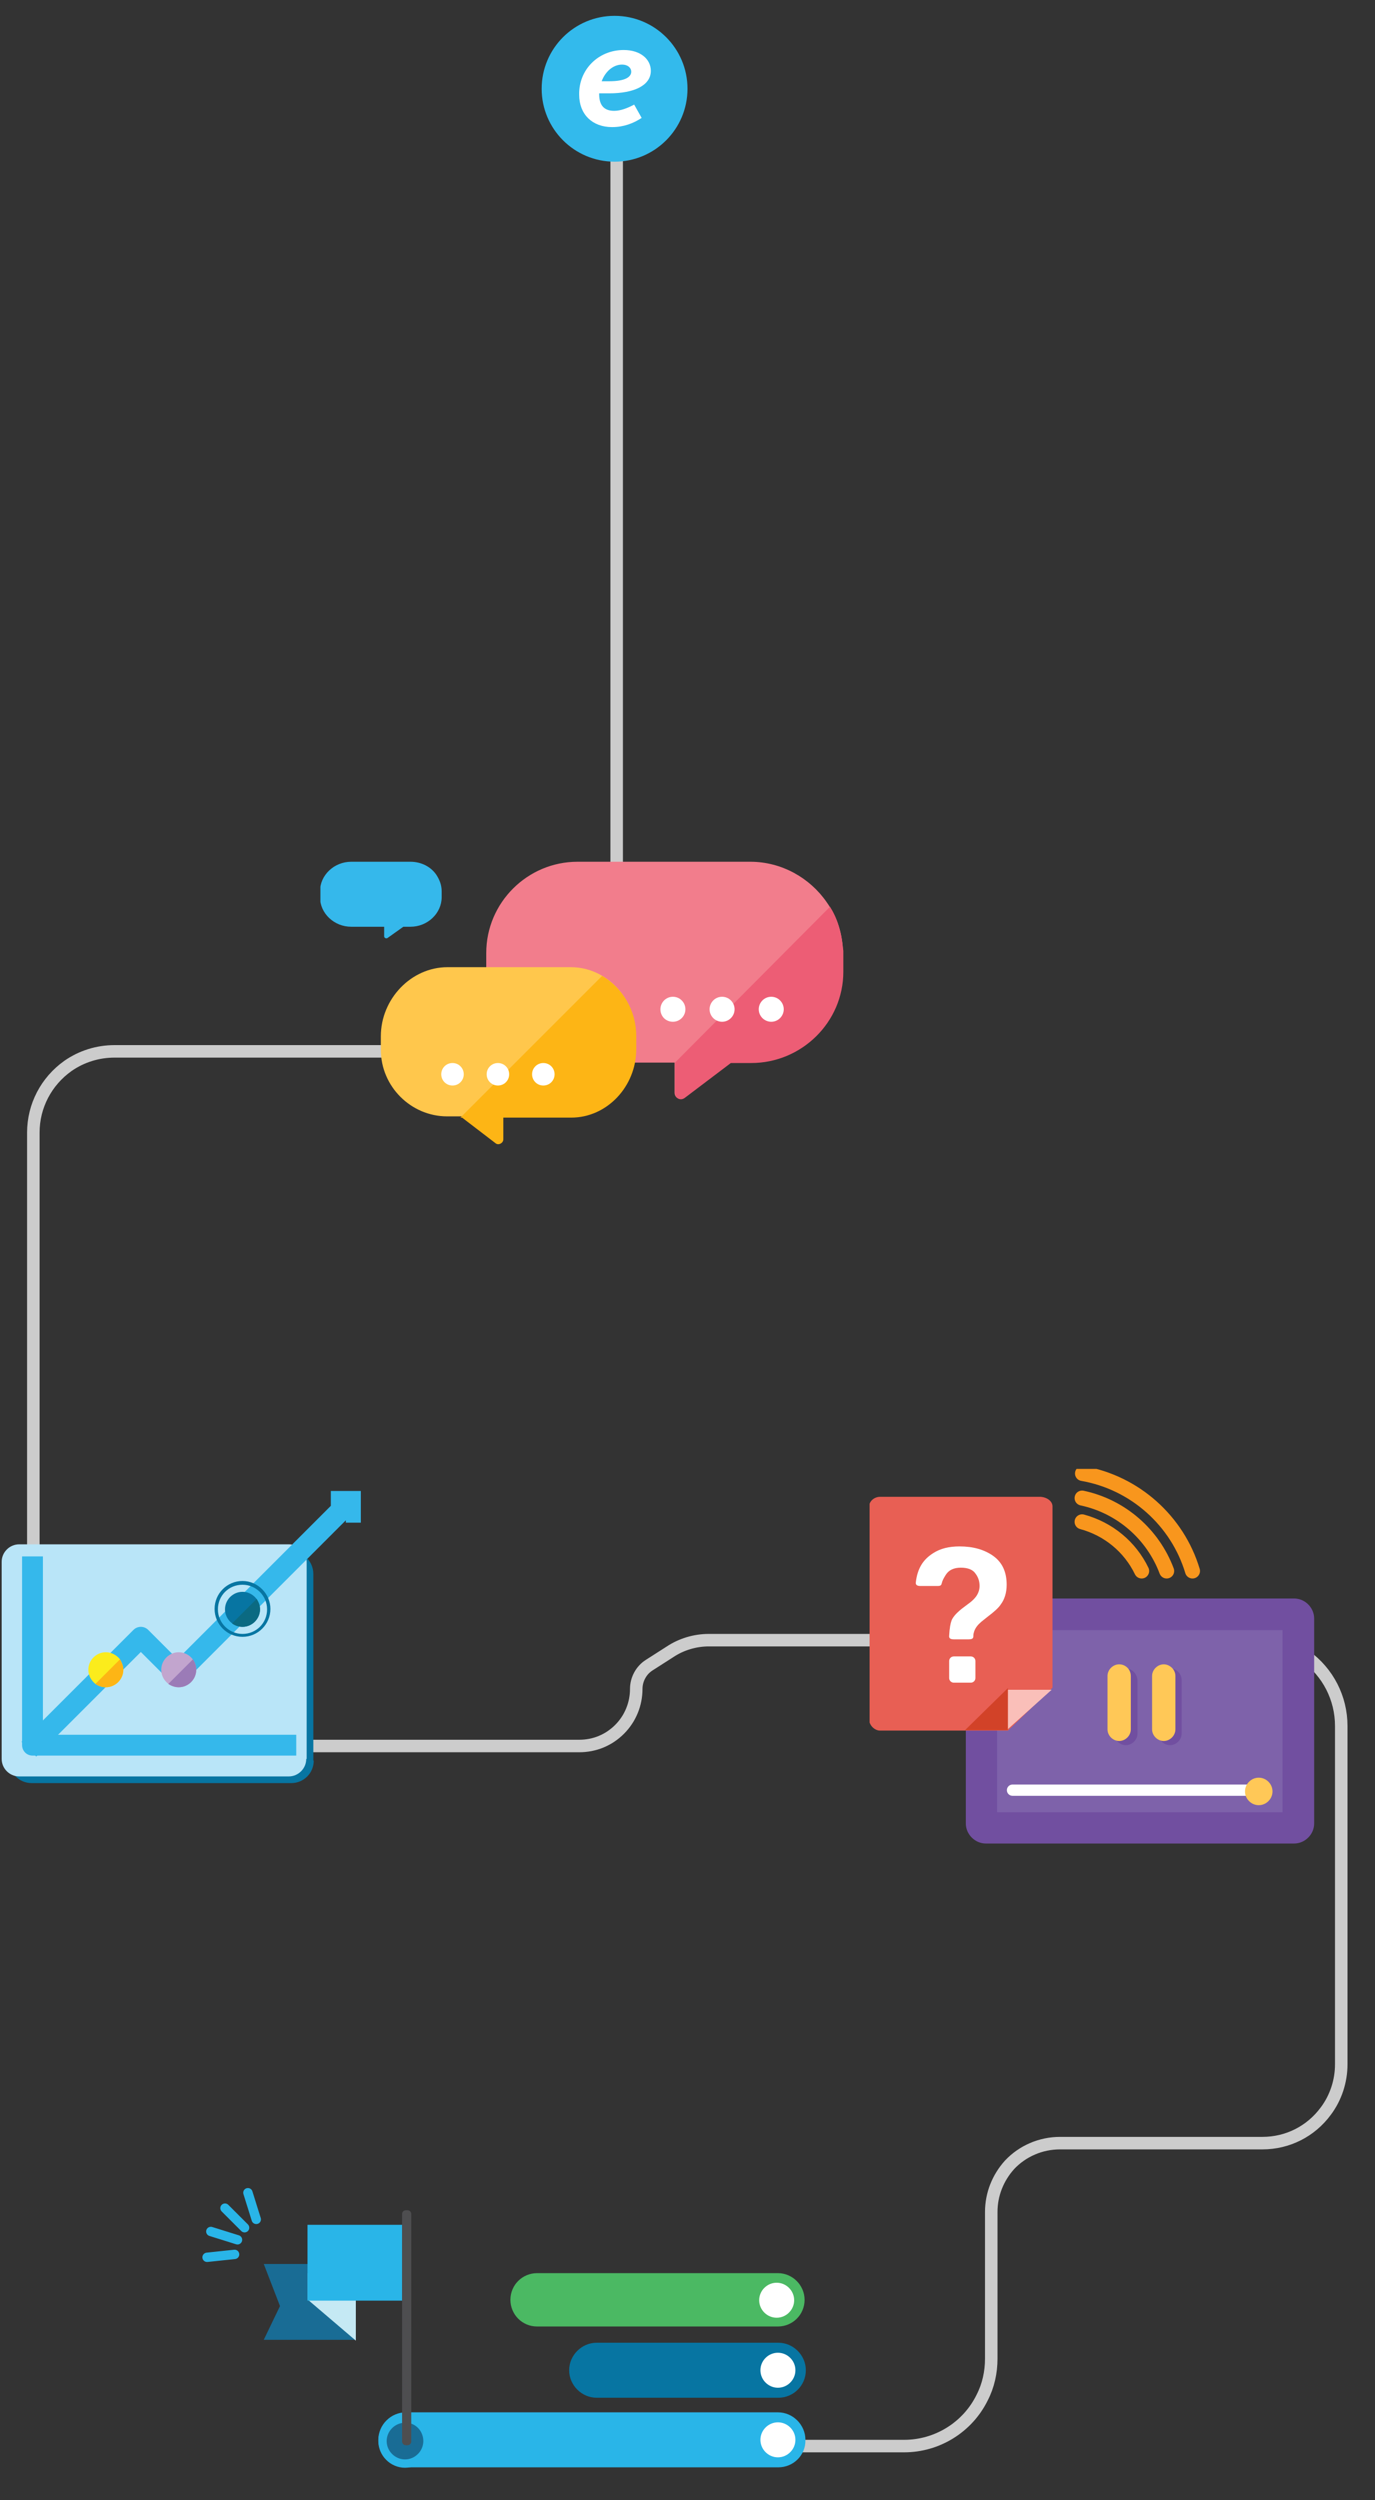 <?xml version="1.0" encoding="utf-8"?>
<!-- Generator: Adobe Illustrator 18.1.1, SVG Export Plug-In . SVG Version: 6.00 Build 0)  -->
<svg version="1.1" id="Layer_1" xmlns="http://www.w3.org/2000/svg" xmlns:xlink="http://www.w3.org/1999/xlink" x="0px" y="0px"
	 viewBox="0 0 330 600" enable-background="new 0 0 330 600" xml:space="preserve">
<rect x="0" y="0" width="330" height="600" fill="#333333" stroke="none"/>
<path fill="none" stroke="#CCCCCC" stroke-width="3" stroke-miterlimit="10" d="M185.3,587h31.7c7.9,0,15.2-4.5,18.7-11.6h0
	c1.5-2.9,2.2-6.1,2.2-9.4v-35.2c0-4.2,1.6-8.2,4.4-11.3h0c3.1-3.3,7.5-5.2,12.1-5.2h48.6c6,0,11.6-2.8,15.2-7.7l0,0
	c2.4-3.2,3.7-7.2,3.7-11.2v-81.2c0-6.7-3.2-12.9-8.6-16.8v0c-3.5-2.5-7.7-3.8-12-3.8H170.1c-3.3,0-6.6,1-9.3,2.8l-5,3.2
	c-1.9,1.2-3.1,3.4-3.1,5.7l0,0c0,3.6-1.4,7.1-4,9.7h0c-2.6,2.6-6,4-9.7,4H8V271.8c0-6.4,3.1-12.3,8.3-16l0,0
	c3.3-2.3,7.2-3.5,11.2-3.5h67.2l53.3-26V13"/>
<g>
	<g>
		<circle fill="#33BAEC" cx="147.5" cy="21.3" r="17.5"/>
		<g>
			<path fill="#FFFFFF" d="M149.7,12c4,0,6.5,2.2,6.5,5c0,3.5-4,5.4-10,5.4h-2.4v0.2c0,2.8,1.3,4,3.6,4c1.6,0,3.3-0.7,4.8-1.5
				l1.8,3.2c-2,1.3-4.3,2.2-7.1,2.2c-4.7,0-7.9-3-7.9-7.8C138.9,16.7,143.6,12,149.7,12z M144.4,19.5h1.8c4,0,5.3-1.1,5.3-2.3
				c0-0.9-0.8-1.7-2.2-1.7C147.2,15.5,145.3,17.1,144.4,19.5z"/>
		</g>
	</g>
</g>
<g>
	<g>
		<defs>
			<rect id="SVGID_1_" x="76.9" y="206.8" width="125.5" height="67.8"/>
		</defs>
		<clipPath id="SVGID_2_">
			<use xlink:href="#SVGID_1_"  overflow="visible"/>
		</clipPath>
		<path clip-path="url(#SVGID_2_)" fill="#F27D8C" d="M202.3,228.7v4.4c0,12.1-10.1,21.9-22.1,21.9h-4.9l-11.1,8.4
			c-1,0.7-2.3,0.1-2.3-1.2V255h-23.3c-12.1,0-21.9-9.8-21.9-21.9v-4.4c0-12.1,9.9-21.9,21.9-21.9h41.5c7.5,0,14.3,3.9,18.3,9.7
			C200.9,220,202.3,224.2,202.3,228.7"/>
		<path clip-path="url(#SVGID_2_)" fill="#F390A4" d="M202.2,226.6C202.2,226.6,202.2,226.6,202.2,226.6L202.2,226.6 M202.2,226.6
			C202.2,226.6,202.2,226.6,202.2,226.6C202.2,226.6,202.2,226.6,202.2,226.6 M202.2,226.8C202.2,226.8,202.2,226.8,202.2,226.8
			C202.2,226.8,202.2,226.8,202.2,226.8 M202.2,226.8C202.2,226.8,202.2,226.8,202.2,226.8C202.2,226.8,202.2,226.8,202.2,226.8
			 M202.2,226.8C202.2,226.8,202.2,226.8,202.2,226.8C202.2,226.8,202.2,226.8,202.2,226.8 M202.3,226.8
			C202.3,226.8,202.3,226.8,202.3,226.8C202.3,226.8,202.3,226.8,202.3,226.8 M202.3,227C202.3,227,202.3,227,202.3,227
			C202.3,227,202.3,227,202.3,227 M202.3,227C202.3,227,202.3,227,202.3,227C202.3,227,202.3,227,202.3,227 M202.3,227
			C202.3,227,202.3,227,202.3,227C202.3,227,202.3,227,202.3,227 M202.3,227C202.3,227,202.3,227,202.3,227
			C202.3,227,202.3,227,202.3,227 M202.3,227.1C202.3,227.1,202.3,227.1,202.3,227.1C202.3,227.1,202.3,227.1,202.3,227.1
			 M202.3,227.2C202.3,227.2,202.3,227.2,202.3,227.2C202.3,227.2,202.3,227.2,202.3,227.2 M202.3,227.2
			C202.3,227.2,202.3,227.2,202.3,227.2C202.3,227.2,202.3,227.2,202.3,227.2 M202.3,227.2C202.3,227.2,202.3,227.2,202.3,227.2
			C202.3,227.2,202.3,227.2,202.3,227.2 M202.3,227.3C202.3,227.3,202.3,227.3,202.3,227.3C202.3,227.3,202.3,227.3,202.3,227.3
			 M202.3,227.3C202.3,227.3,202.3,227.3,202.3,227.3C202.3,227.3,202.3,227.3,202.3,227.3 M202.3,227.3
			C202.3,227.3,202.3,227.3,202.3,227.3C202.3,227.3,202.3,227.3,202.3,227.3 M202.3,227.3C202.3,227.3,202.3,227.3,202.3,227.3
			C202.3,227.3,202.3,227.3,202.3,227.3 M202.3,227.4C202.3,227.4,202.3,227.4,202.3,227.4C202.3,227.4,202.3,227.4,202.3,227.4
			 M202.3,227.4C202.3,227.4,202.3,227.4,202.3,227.4C202.3,227.4,202.3,227.4,202.3,227.4 M202.3,227.4L202.3,227.4
			C202.3,227.4,202.3,227.4,202.3,227.4 M202.3,227.5C202.3,227.5,202.3,227.5,202.3,227.5C202.3,227.5,202.3,227.5,202.3,227.5
			 M202.3,227.5C202.3,227.5,202.3,227.5,202.3,227.5C202.3,227.5,202.3,227.5,202.3,227.5 M202.3,227.5
			C202.3,227.5,202.3,227.5,202.3,227.5C202.3,227.5,202.3,227.5,202.3,227.5 M202.3,227.5C202.3,227.5,202.3,227.5,202.3,227.5
			C202.3,227.5,202.3,227.5,202.3,227.5 M202.3,227.6 M202.3,227.6C202.3,227.6,202.3,227.6,202.3,227.6
			C202.3,227.6,202.3,227.6,202.3,227.6 M202.3,227.6C202.3,227.6,202.3,227.6,202.3,227.6C202.3,227.7,202.3,227.6,202.3,227.6
			 M202.3,227.7C202.3,227.7,202.3,227.7,202.3,227.7C202.3,227.7,202.3,227.7,202.3,227.7 M202.3,227.7
			C202.3,227.7,202.3,227.7,202.3,227.7C202.3,227.7,202.3,227.7,202.3,227.7 M202.3,227.7C202.3,227.7,202.3,227.7,202.3,227.7
			C202.3,227.7,202.3,227.7,202.3,227.7 M202.3,227.7C202.3,227.7,202.3,227.7,202.3,227.7C202.3,227.7,202.3,227.7,202.3,227.7
			 M202.3,227.8C202.3,227.8,202.3,227.8,202.3,227.8C202.3,227.8,202.3,227.8,202.3,227.8 M202.3,227.8
			C202.3,227.8,202.3,227.8,202.3,227.8C202.3,227.8,202.3,227.8,202.3,227.8 M202.3,227.8C202.3,227.8,202.3,227.8,202.3,227.8
			C202.3,227.8,202.3,227.8,202.3,227.8 M202.3,227.9C202.3,227.9,202.3,227.9,202.3,227.9C202.3,227.9,202.3,227.9,202.3,227.9
			 M202.3,227.9C202.3,227.9,202.3,227.9,202.3,227.9C202.3,227.9,202.3,227.9,202.3,227.9 M202.3,227.9
			C202.3,227.9,202.3,227.9,202.3,227.9C202.3,227.9,202.3,227.9,202.3,227.9 M202.3,227.9C202.3,227.9,202.3,227.9,202.3,227.9
			C202.3,227.9,202.3,227.9,202.3,227.9 M202.3,228C202.3,228,202.3,228,202.3,228C202.3,228,202.3,228,202.3,228 M202.3,228
			C202.3,228,202.3,228,202.3,228C202.3,228,202.3,228,202.3,228 M202.3,228C202.3,228,202.3,228,202.3,228
			C202.3,228,202.3,228,202.3,228 M202.3,228C202.3,228,202.3,228,202.3,228C202.3,228,202.3,228,202.3,228 M202.3,228.1
			C202.3,228.1,202.3,228.1,202.3,228.1C202.3,228.1,202.3,228.1,202.3,228.1 M202.3,228.1C202.3,228.1,202.3,228.1,202.3,228.1
			C202.3,228.1,202.3,228.1,202.3,228.1 M202.3,228.1C202.3,228.1,202.3,228.1,202.3,228.1C202.3,228.1,202.3,228.1,202.3,228.1
			 M202.3,228.1C202.3,228.1,202.3,228.1,202.3,228.1C202.3,228.1,202.3,228.1,202.3,228.1 M202.3,228.2
			C202.3,228.2,202.3,228.2,202.3,228.2C202.3,228.2,202.3,228.2,202.3,228.2 M202.3,228.2C202.3,228.2,202.3,228.2,202.3,228.2
			C202.3,228.2,202.3,228.2,202.3,228.2 M202.3,228.2C202.3,228.2,202.3,228.2,202.3,228.2C202.3,228.2,202.3,228.2,202.3,228.2
			 M202.3,228.2C202.3,228.2,202.3,228.3,202.3,228.2C202.3,228.3,202.3,228.2,202.3,228.2 M202.3,228.3
			C202.3,228.3,202.3,228.3,202.3,228.3C202.3,228.3,202.3,228.3,202.3,228.3 M202.3,228.3C202.3,228.3,202.3,228.3,202.3,228.3
			C202.3,228.3,202.3,228.3,202.3,228.3 M202.3,228.3C202.3,228.3,202.3,228.3,202.3,228.3C202.3,228.3,202.3,228.3,202.3,228.3
			 M202.3,228.3C202.3,228.4,202.3,228.4,202.3,228.3C202.3,228.4,202.3,228.4,202.3,228.3 M202.3,228.4
			C202.3,228.4,202.3,228.4,202.3,228.4C202.3,228.4,202.3,228.4,202.3,228.4 M202.3,228.4C202.3,228.4,202.3,228.4,202.3,228.4
			C202.3,228.4,202.3,228.4,202.3,228.4 M202.3,228.4C202.3,228.4,202.3,228.4,202.3,228.4C202.3,228.4,202.3,228.4,202.3,228.4
			 M202.3,228.4C202.3,228.5,202.3,228.5,202.3,228.4C202.3,228.5,202.3,228.5,202.3,228.4 M202.3,228.5
			C202.3,228.5,202.3,228.5,202.3,228.5C202.3,228.5,202.3,228.5,202.3,228.5 M202.3,228.5C202.3,228.5,202.3,228.5,202.3,228.5
			C202.3,228.5,202.3,228.5,202.3,228.5 M202.3,228.5C202.3,228.5,202.3,228.5,202.3,228.5C202.3,228.5,202.3,228.5,202.3,228.5
			 M202.3,228.6C202.3,228.6,202.3,228.6,202.3,228.6C202.3,228.6,202.3,228.6,202.3,228.6 M202.3,228.6
			C202.3,228.6,202.3,228.6,202.3,228.6C202.3,228.6,202.3,228.6,202.3,228.6 M202.3,228.6C202.3,228.6,202.3,228.6,202.3,228.6
			C202.3,228.6,202.3,228.6,202.3,228.6 M202.3,228.6L202.3,228.6L202.3,228.6 M202.3,228.7L202.3,228.7L202.3,228.7 M202.3,228.7
			C202.3,228.7,202.3,228.7,202.3,228.7v4.4V228.7C202.3,228.7,202.3,228.7,202.3,228.7 M164.3,263.4c-0.3,0.2-0.6,0.3-0.9,0.3
			C163.7,263.7,164,263.6,164.3,263.4 M163.4,263.7L163.4,263.7L163.4,263.7"/>
		<path clip-path="url(#SVGID_2_)" fill="#ED5D75" d="M199.2,217.6L162,255v7.3c0,0.9,0.7,1.5,1.4,1.5h0h0c0.3,0,0.6-0.1,0.9-0.3
			c0,0,0,0,0,0l11.1-8.4h4.9c12.1,0,22.1-9.8,22.1-21.9v-4.4c0,0,0,0,0,0v0v0c0,0,0,0,0,0v0c0,0,0,0,0,0c0,0,0,0,0,0c0,0,0,0,0,0
			c0,0,0,0,0,0c0,0,0,0,0,0c0,0,0,0,0,0c0,0,0,0,0,0c0,0,0,0,0,0c0,0,0,0,0,0c0,0,0,0,0,0c0,0,0,0,0,0c0,0,0,0,0,0v0c0,0,0,0,0,0
			c0,0,0,0,0,0c0,0,0,0,0,0c0,0,0,0,0,0c0,0,0,0,0,0c0,0,0,0,0,0c0,0,0,0,0,0c0,0,0,0,0,0c0,0,0,0,0,0c0,0,0,0,0,0c0,0,0,0,0,0
			c0,0,0,0,0,0c0,0,0,0,0,0c0,0,0,0,0,0c0,0,0,0,0,0c0,0,0,0,0,0c0,0,0,0,0,0c0,0,0,0,0,0c0,0,0,0,0,0c0,0,0,0,0,0c0,0,0,0,0,0
			c0,0,0,0,0,0c0,0,0,0,0,0c0,0,0,0,0,0c0,0,0,0,0,0c0,0,0,0,0,0c0,0,0,0,0,0s0,0,0,0c0,0,0,0,0,0c0,0,0,0,0,0c0,0,0,0,0,0
			c0,0,0,0,0,0c0,0,0,0,0,0c0,0,0,0,0,0c0,0,0,0,0,0c0,0,0,0,0,0c0,0,0,0,0,0c0,0,0,0,0,0c0,0,0,0,0,0s0,0,0,0c0,0,0,0,0,0
			c0,0,0,0,0,0c0,0,0,0,0,0c0,0,0,0,0,0c0,0,0,0,0,0c0,0,0,0,0,0c0,0,0,0,0,0c0,0,0,0,0,0c0,0,0,0,0,0c0,0,0,0,0,0c0,0,0,0,0,0
			c0,0,0,0,0,0c0,0,0,0,0,0c0,0,0,0,0,0c0,0,0,0,0,0c0,0,0,0,0,0c0,0,0,0,0,0c0,0,0,0,0,0c0,0,0,0,0,0c0,0,0,0,0,0c0,0,0,0,0,0
			c0,0,0,0,0,0c0,0,0,0,0,0c0,0,0,0,0,0c0,0,0,0,0,0c0,0,0,0,0-0.1c0,0,0,0,0,0c0,0,0,0,0,0c0,0,0,0,0,0c0,0,0,0,0,0c0,0,0,0,0,0
			c0,0,0,0,0,0c0,0,0,0,0,0c0,0,0,0,0,0c0,0,0,0,0,0l0,0c0,0,0,0,0,0c0,0,0,0,0,0c0,0,0,0,0,0c0,0,0,0,0,0c0,0,0,0,0-0.1
			c0,0,0,0,0,0c0,0,0,0,0,0c0,0,0,0,0,0c0,0,0,0,0,0c0,0,0,0,0,0c0,0,0,0,0,0c0,0,0,0,0,0c0,0,0,0,0,0c0,0,0,0,0,0c0,0,0,0,0,0
			c0,0,0,0,0,0c0,0,0,0,0,0c0,0,0,0,0,0c0,0,0-0.1,0-0.1c0,0,0,0,0,0c0,0,0,0,0,0c0,0,0,0,0,0c0,0,0,0,0,0c0,0,0,0,0,0c0,0,0,0,0,0
			c0,0,0,0,0,0c0,0,0,0,0,0c0,0,0,0,0,0c0,0,0-0.1,0-0.1c0,0,0,0,0,0c0,0,0,0,0,0c0,0,0,0,0,0c0,0,0,0,0,0c0,0,0,0,0,0c0,0,0,0,0,0
			c0,0,0,0,0,0c0-0.1,0-0.1,0-0.2c0,0,0,0,0,0c0,0,0,0,0,0c0,0,0,0,0,0C201.9,223.3,200.9,220.3,199.2,217.6"/>
		<path clip-path="url(#SVGID_2_)" fill="#FFC74C" d="M107.4,232.1H137c8.6,0,15.6,7.5,15.6,16.5v3.2c0,8.9-7,16-15.6,16h-16.3v5.6
			c0,0.9-1.1,1.3-1.8,0.8l-8.1-6.3h-3.5c-8.6,0-15.9-7.1-15.9-16v-3.2C91.4,239.7,98.7,232.1,107.4,232.1"/>
		<path clip-path="url(#SVGID_2_)" fill="#FDB515" d="M152.7,248.6v3.2c0,8.9-7,16.4-15.6,16.4h-16.3v5.2c0,0.9-1.1,1.5-1.8,1
			l-8.1-6.2h-0.4l34-34C149.3,237,152.7,242.4,152.7,248.6"/>
		<path clip-path="url(#SVGID_2_)" fill="#FFFFFF" d="M164.5,242.2c0,1.6-1.3,3-3,3s-3-1.3-3-3c0-1.6,1.3-3,3-3
			S164.5,240.6,164.5,242.2"/>
		<path clip-path="url(#SVGID_2_)" fill="#FFFFFF" d="M176.3,242.2c0,1.6-1.3,3-3,3c-1.6,0-3-1.3-3-3c0-1.6,1.3-3,3-3
			C175,239.2,176.3,240.6,176.3,242.2"/>
		<path clip-path="url(#SVGID_2_)" fill="#FFFFFF" d="M188.1,242.2c0,1.6-1.3,3-3,3c-1.6,0-3-1.3-3-3c0-1.6,1.3-3,3-3
			C186.8,239.2,188.1,240.6,188.1,242.2"/>
		<path clip-path="url(#SVGID_2_)" fill="#FFFFFF" d="M111.3,257.8c0,1.5-1.2,2.7-2.7,2.7c-1.5,0-2.7-1.2-2.7-2.7s1.2-2.7,2.7-2.7
			C110.1,255.1,111.3,256.3,111.3,257.8"/>
		<path clip-path="url(#SVGID_2_)" fill="#FFFFFF" d="M122.2,257.8c0,1.5-1.2,2.7-2.7,2.7c-1.5,0-2.7-1.2-2.7-2.7s1.2-2.7,2.7-2.7
			C121,255.1,122.2,256.3,122.2,257.8"/>
		<path clip-path="url(#SVGID_2_)" fill="#FFFFFF" d="M133.1,257.8c0,1.5-1.2,2.7-2.7,2.7c-1.5,0-2.7-1.2-2.7-2.7s1.2-2.7,2.7-2.7
			C131.9,255.1,133.1,256.3,133.1,257.8"/>
		<path clip-path="url(#SVGID_2_)" fill="#35B8EB" d="M106,213.9v1.4c0,3.9-3.4,7.1-7.5,7.1h-1.7l-3.8,2.7c-0.3,0.2-0.8,0-0.8-0.4
			v-2.3h-7.9c-4.1,0-7.5-3.2-7.5-7.1v-1.4c0-3.9,3.4-7.1,7.5-7.1h14.2c2.6,0,4.9,1.2,6.2,3.1C105.5,211.1,106,212.4,106,213.9"/>
	</g>
</g>
<g>
	<g>
		<defs>
			<rect id="SVGID_3_" x="0.4" y="357.8" width="86.2" height="70.2"/>
		</defs>
		<clipPath id="SVGID_4_">
			<use xlink:href="#SVGID_3_"  overflow="visible"/>
		</clipPath>
		<path clip-path="url(#SVGID_4_)" fill="#0775A2" d="M75.3,422.5c0,3-2.4,5.4-5.4,5.4H7.6c-3,0-5.4-2.4-5.4-5.4v-44.8
			c0-3,2.4-5.4,5.4-5.4h62.2c3,0,5.4,2.4,5.4,5.4V422.5z"/>
		<path clip-path="url(#SVGID_4_)" fill="#B9E5F8" d="M73.5,422.1c0,2.3-1.9,4.2-4.2,4.2H4.6c-2.3,0-4.2-1.9-4.2-4.2v-47.3
			c0-2.3,1.9-4.2,4.2-4.2h64.8c2.3,0,4.2,1.9,4.2,4.2V422.1z"/>
		
			<path clip-path="url(#SVGID_4_)" fill="none" stroke="#35B8EB" stroke-width="5" stroke-linecap="square" stroke-linejoin="round" stroke-miterlimit="10" d="
			M8.7,418l25.1-25.1l8.8,8.8l41.8-41.8 M81.9,358.9h3.6v4"/>
		<path clip-path="url(#SVGID_4_)" fill="#0775A2" d="M58.2,379.4c-3.7,0-6.7,3-6.7,6.7c0,3.7,3,6.7,6.7,6.7c3.7,0,6.7-3,6.7-6.7
			C64.9,382.5,61.9,379.4,58.2,379.4 M58.2,380.3c3.2,0,5.9,2.6,5.9,5.9s-2.6,5.9-5.9,5.9c-3.2,0-5.9-2.6-5.9-5.9
			S54.9,380.3,58.2,380.3"/>
		<path clip-path="url(#SVGID_4_)" fill="#FBEC1C" d="M29.6,400.7c0,2.3-1.9,4.2-4.2,4.2c-0.9,0-1.8-0.3-2.5-0.8
			c-1-0.8-1.7-2-1.7-3.4c0-2.3,1.9-4.2,4.2-4.2c1.4,0,2.6,0.7,3.4,1.7C29.2,398.9,29.6,399.8,29.6,400.7"/>
		<path clip-path="url(#SVGID_4_)" fill="#FDB515" d="M29.6,400.7c0,2.3-1.9,4.2-4.2,4.2c-0.9,0-1.8-0.3-2.5-0.8l5.9-5.9
			C29.2,398.9,29.6,399.8,29.6,400.7"/>
		<path clip-path="url(#SVGID_4_)" fill="#C2A5CE" d="M47.1,400.7c0,2.3-1.9,4.2-4.2,4.2c-2.3,0-4.2-1.9-4.2-4.2
			c0-2.3,1.9-4.2,4.2-4.2C45.2,396.5,47.1,398.4,47.1,400.7"/>
		<path clip-path="url(#SVGID_4_)" fill="#9B7BB7" d="M47.1,400.7c0,2.3-1.9,4.2-4.2,4.2c-0.9,0-1.8-0.3-2.5-0.8l5.9-5.9
			C46.8,398.9,47.1,399.8,47.1,400.7"/>
		<path clip-path="url(#SVGID_4_)" fill="#0775A2" d="M62.4,386.2c0,2.3-1.9,4.2-4.2,4.2c-2.3,0-4.2-1.9-4.2-4.2
			c0-2.3,1.9-4.2,4.2-4.2C60.5,382,62.4,383.9,62.4,386.2"/>
		<path clip-path="url(#SVGID_4_)" fill="#0B6A82" d="M62.4,386.2c0,2.3-1.9,4.2-4.2,4.2c-0.9,0-1.8-0.3-2.5-0.8l5.9-5.9
			C62,384.4,62.4,385.2,62.4,386.2"/>
	</g>
	
		<polyline fill="none" stroke="#35B8EB" stroke-width="5" stroke-linecap="square" stroke-linejoin="round" stroke-miterlimit="10" points="
		7.8,376 7.8,418.8 68.6,418.8 	"/>
</g>
<g>
	<g>
		<defs>
			<rect id="SVGID_5_" x="208.7" y="352.5" width="106.7" height="89.9"/>
		</defs>
		<clipPath id="SVGID_6_">
			<use xlink:href="#SVGID_5_"  overflow="visible"/>
		</clipPath>
		<path clip-path="url(#SVGID_6_)" fill="#7E62AA" d="M236.6,438.6c-0.6,0-1-0.5-1-1v-49.2c0-0.6,0.5-1,1-1h74c0.6,0,1,0.5,1,1v49.2
			c0,0.6-0.5,1-1,1H236.6z"/>
		<path clip-path="url(#SVGID_6_)" fill="#714FA0" d="M310.6,383.6h-74c-2.6,0-4.8,2.2-4.8,4.8v49.2c0,2.6,2.2,4.8,4.8,4.8h74
			c2.6,0,4.8-2.2,4.8-4.8v-49.2C315.4,385.8,313.2,383.6,310.6,383.6 M307.8,434.9h-68.5v-43.7h68.5V434.9z"/>
		<path clip-path="url(#SVGID_6_)" fill="#E85F54" d="M252.6,361.5v43.5l-10.7,10.3h-30.7c-1.3,0-2.6-1.3-2.6-2.6v-51.2
			c0-1.3,1.3-2.3,2.6-2.3h38.6C251.2,359.3,252.6,360.2,252.6,361.5"/>
		<path clip-path="url(#SVGID_6_)" fill="#FFFFFF" d="M234.1,402.7c0,0.6-0.5,1.1-1.1,1.1h-4.1c-0.6,0-1.1-0.5-1.1-1.1v-4.1
			c0-0.6,0.5-1.1,1.1-1.1h4.1c0.6,0,1.1,0.5,1.1,1.1V402.7z M224,372.7c1.7-1.1,3.8-1.6,6.3-1.6c3.3,0,6,0.8,8.1,2.3
			c2.2,1.6,3.2,3.9,3.2,6.9c0,1.9-0.5,3.5-1.4,4.7c-0.5,0.8-1.6,1.8-3.2,3l-1.5,1.2c-0.8,0.7-1.4,1.4-1.7,2.3
			c-0.1,0.4-0.2,0.5-0.2,1.2c0,0.6-0.5,0.7-1.1,0.7h-3.6c-0.7,0-1.2-0.2-1.1-0.9c0.1-1.8,0.3-2.9,0.6-3.7c0.4-0.9,1.3-1.9,2.9-3.1
			l1.6-1.2c0.5-0.4,0.9-0.8,1.3-1.3c0.6-0.8,0.9-1.7,0.9-2.6c0-1.1-0.3-2.1-1-3c-0.6-0.9-1.8-1.4-3.5-1.4c-1.7,0-2.9,0.6-3.6,1.7
			c-0.5,0.8-0.8,1.3-1,2.1c-0.1,0.6-0.6,0.6-1.1,0.6h-4c-0.7,0-1.2-0.2-1.1-0.9C220.2,376.3,221.6,374.2,224,372.7"/>
	</g>
	<polygon fill="#FABFB9" points="241.6,415.2 252.4,405.5 241.6,405.5 	"/>
	<polygon fill="#D24228" points="241.9,405.1 241.9,415.2 231.6,415.2 	"/>
	
		<line fill="none" stroke="#FFFFFF" stroke-width="2.7" stroke-linecap="round" stroke-linejoin="round" stroke-miterlimit="10" x1="243" y1="429.6" x2="303.9" y2="429.6"/>
	<g>
		<defs>
			<rect id="SVGID_7_" x="208.7" y="352.5" width="106.7" height="89.9"/>
		</defs>
		<clipPath id="SVGID_8_">
			<use xlink:href="#SVGID_7_"  overflow="visible"/>
		</clipPath>
		<path clip-path="url(#SVGID_8_)" fill="#FFC857" d="M305.4,429.9c0,1.8-1.5,3.3-3.3,3.3c-1.8,0-3.3-1.5-3.3-3.3
			c0-1.8,1.5-3.3,3.3-3.3C303.9,426.6,305.4,428.1,305.4,429.9"/>
		
			<path clip-path="url(#SVGID_8_)" fill="none" stroke="#F8961D" stroke-width="3.6" stroke-linecap="round" stroke-linejoin="round" stroke-miterlimit="10" d="
			M259.7,365.2c6.3,1.7,11.5,6,14.3,11.8 M259.7,359.5c9.4,2,17,8.7,20.3,17.5 M286.2,377c-3.6-12-13.8-21.2-26.4-23.4"/>
		<path clip-path="url(#SVGID_8_)" fill="#714FA0" d="M270.2,400.4c-1.5,0-2.8,1.3-2.8,2.8V416c0,1.5,1.3,2.8,2.8,2.8
			c1.5,0,2.8-1.3,2.8-2.8v-12.8C272.9,401.7,271.7,400.4,270.2,400.4"/>
		<path clip-path="url(#SVGID_8_)" fill="#714FA0" d="M280.8,400.4c-1.5,0-2.8,1.3-2.8,2.8V416c0,1.5,1.3,2.8,2.8,2.8
			c1.5,0,2.8-1.3,2.8-2.8v-12.8C283.6,401.7,282.4,400.4,280.8,400.4"/>
		<path clip-path="url(#SVGID_8_)" fill="#FFC857" d="M268.6,399.4c-1.5,0-2.8,1.3-2.8,2.8V415c0,1.5,1.3,2.8,2.8,2.8
			c1.5,0,2.8-1.3,2.8-2.8v-12.8C271.4,400.7,270.2,399.4,268.6,399.4"/>
		<path clip-path="url(#SVGID_8_)" fill="#FFC857" d="M279.3,399.4c-1.5,0-2.8,1.3-2.8,2.8V415c0,1.5,1.3,2.8,2.8,2.8
			c1.5,0,2.8-1.3,2.8-2.8v-12.8C282.1,400.7,280.8,399.4,279.3,399.4"/>
	</g>
</g>
<path fill="#29B5E8" d="M186.8,592.1H97.4c-3.6,0-6.6-3-6.6-6.6c0-3.6,3-6.6,6.6-6.6h89.3c3.6,0,6.6,3,6.6,6.6
	C193.4,589.2,190.4,592.1,186.8,592.1"/>
<path fill="#FFFFFF" d="M190.9,585.5c0,2.3-1.9,4.2-4.2,4.2s-4.2-1.9-4.2-4.2c0-2.3,1.9-4.2,4.2-4.2S190.9,583.2,190.9,585.5"/>
<path fill="#196C95" d="M101.6,585.8c0,2.4-2,4.4-4.4,4.4c-2.4,0-4.4-2-4.4-4.4c0-2.4,2-4.4,4.4-4.4
	C99.6,581.3,101.6,583.3,101.6,585.8"/>
<path fill="#29B5E8" d="M97.2,579.4c-3.5,0-6.4,2.9-6.4,6.4c0,3.5,2.9,6.4,6.4,6.4c3.5,0,6.4-2.9,6.4-6.4
	C103.6,582.2,100.7,579.4,97.2,579.4 M97.2,580.3c3,0,5.5,2.5,5.5,5.5c0,3-2.5,5.5-5.5,5.5c-3,0-5.5-2.5-5.5-5.5
	C91.7,582.7,94.1,580.3,97.2,580.3"/>
<polyline fill="none" points="49,592.1 193.4,592.1 193.4,525.5 49,525.5 "/>
<polygon fill="#196C95" points="63.3,561.5 85.4,561.5 85.4,543.3 63.3,543.3 67.2,553.4 "/>
<polygon fill="#C5E9F4" points="85.4,561.7 73.8,551.8 73.8,545.5 85.4,545.5 "/>
<rect x="73.8" y="533.9" fill="#29B5E8" width="22.7" height="18.2"/>
<path fill="#4E4E50" d="M98.7,531.3c0-0.5-0.4-0.9-0.9-0.9h-0.4c-0.5,0-0.9,0.4-0.9,0.9v54.6c0,0.5,0.4,0.9,0.9,0.9h0.4
	c0.5,0,0.9-0.4,0.9-0.9V531.3z"/>
<path fill="#0775A2" d="M186.8,575.4h-43.6c-3.6,0-6.6-3-6.6-6.6c0-3.6,3-6.6,6.6-6.6h43.6c3.6,0,6.6,3,6.6,6.6
	C193.4,572.5,190.4,575.4,186.8,575.4"/>
<path fill="#FFFFFF" d="M190.9,568.8c0,2.3-1.9,4.2-4.2,4.2s-4.2-1.9-4.2-4.2c0-2.3,1.9-4.2,4.2-4.2S190.9,566.5,190.9,568.8"/>
<path fill="#4BB963" d="M193.1,551.9c0,3.6-2.9,6.4-6.4,6.4h-57.8c-3.6,0-6.4-2.9-6.4-6.4c0-3.6,2.9-6.4,6.4-6.4h57.8
	C190.2,545.5,193.1,548.4,193.1,551.9"/>
<path fill="#FFFFFF" d="M190.6,552c0,2.3-1.9,4.2-4.2,4.2c-2.3,0-4.2-1.9-4.2-4.2s1.9-4.2,4.2-4.2
	C188.7,547.8,190.6,549.7,190.6,552"/>
<line fill="none" stroke="#29B5E8" stroke-width="2.25" stroke-linecap="round" stroke-linejoin="round" stroke-miterlimit="10" x1="61.5" y1="532.6" x2="59.5" y2="526.2"/>
<line fill="none" stroke="#29B5E8" stroke-width="2.25" stroke-linecap="round" stroke-linejoin="round" stroke-miterlimit="10" x1="58.7" y1="534.6" x2="54" y2="529.9"/>
<line fill="none" stroke="#29B5E8" stroke-width="2.25" stroke-linecap="round" stroke-linejoin="round" stroke-miterlimit="10" x1="57" y1="537.5" x2="50.6" y2="535.5"/>
<line fill="none" stroke="#29B5E8" stroke-width="2.25" stroke-linecap="round" stroke-linejoin="round" stroke-miterlimit="10" x1="56.3" y1="541" x2="49.7" y2="541.7"/>
<polyline fill="none" points="49,592.1 193.4,592.1 193.4,525.5 49,525.5 "/>
</svg>
